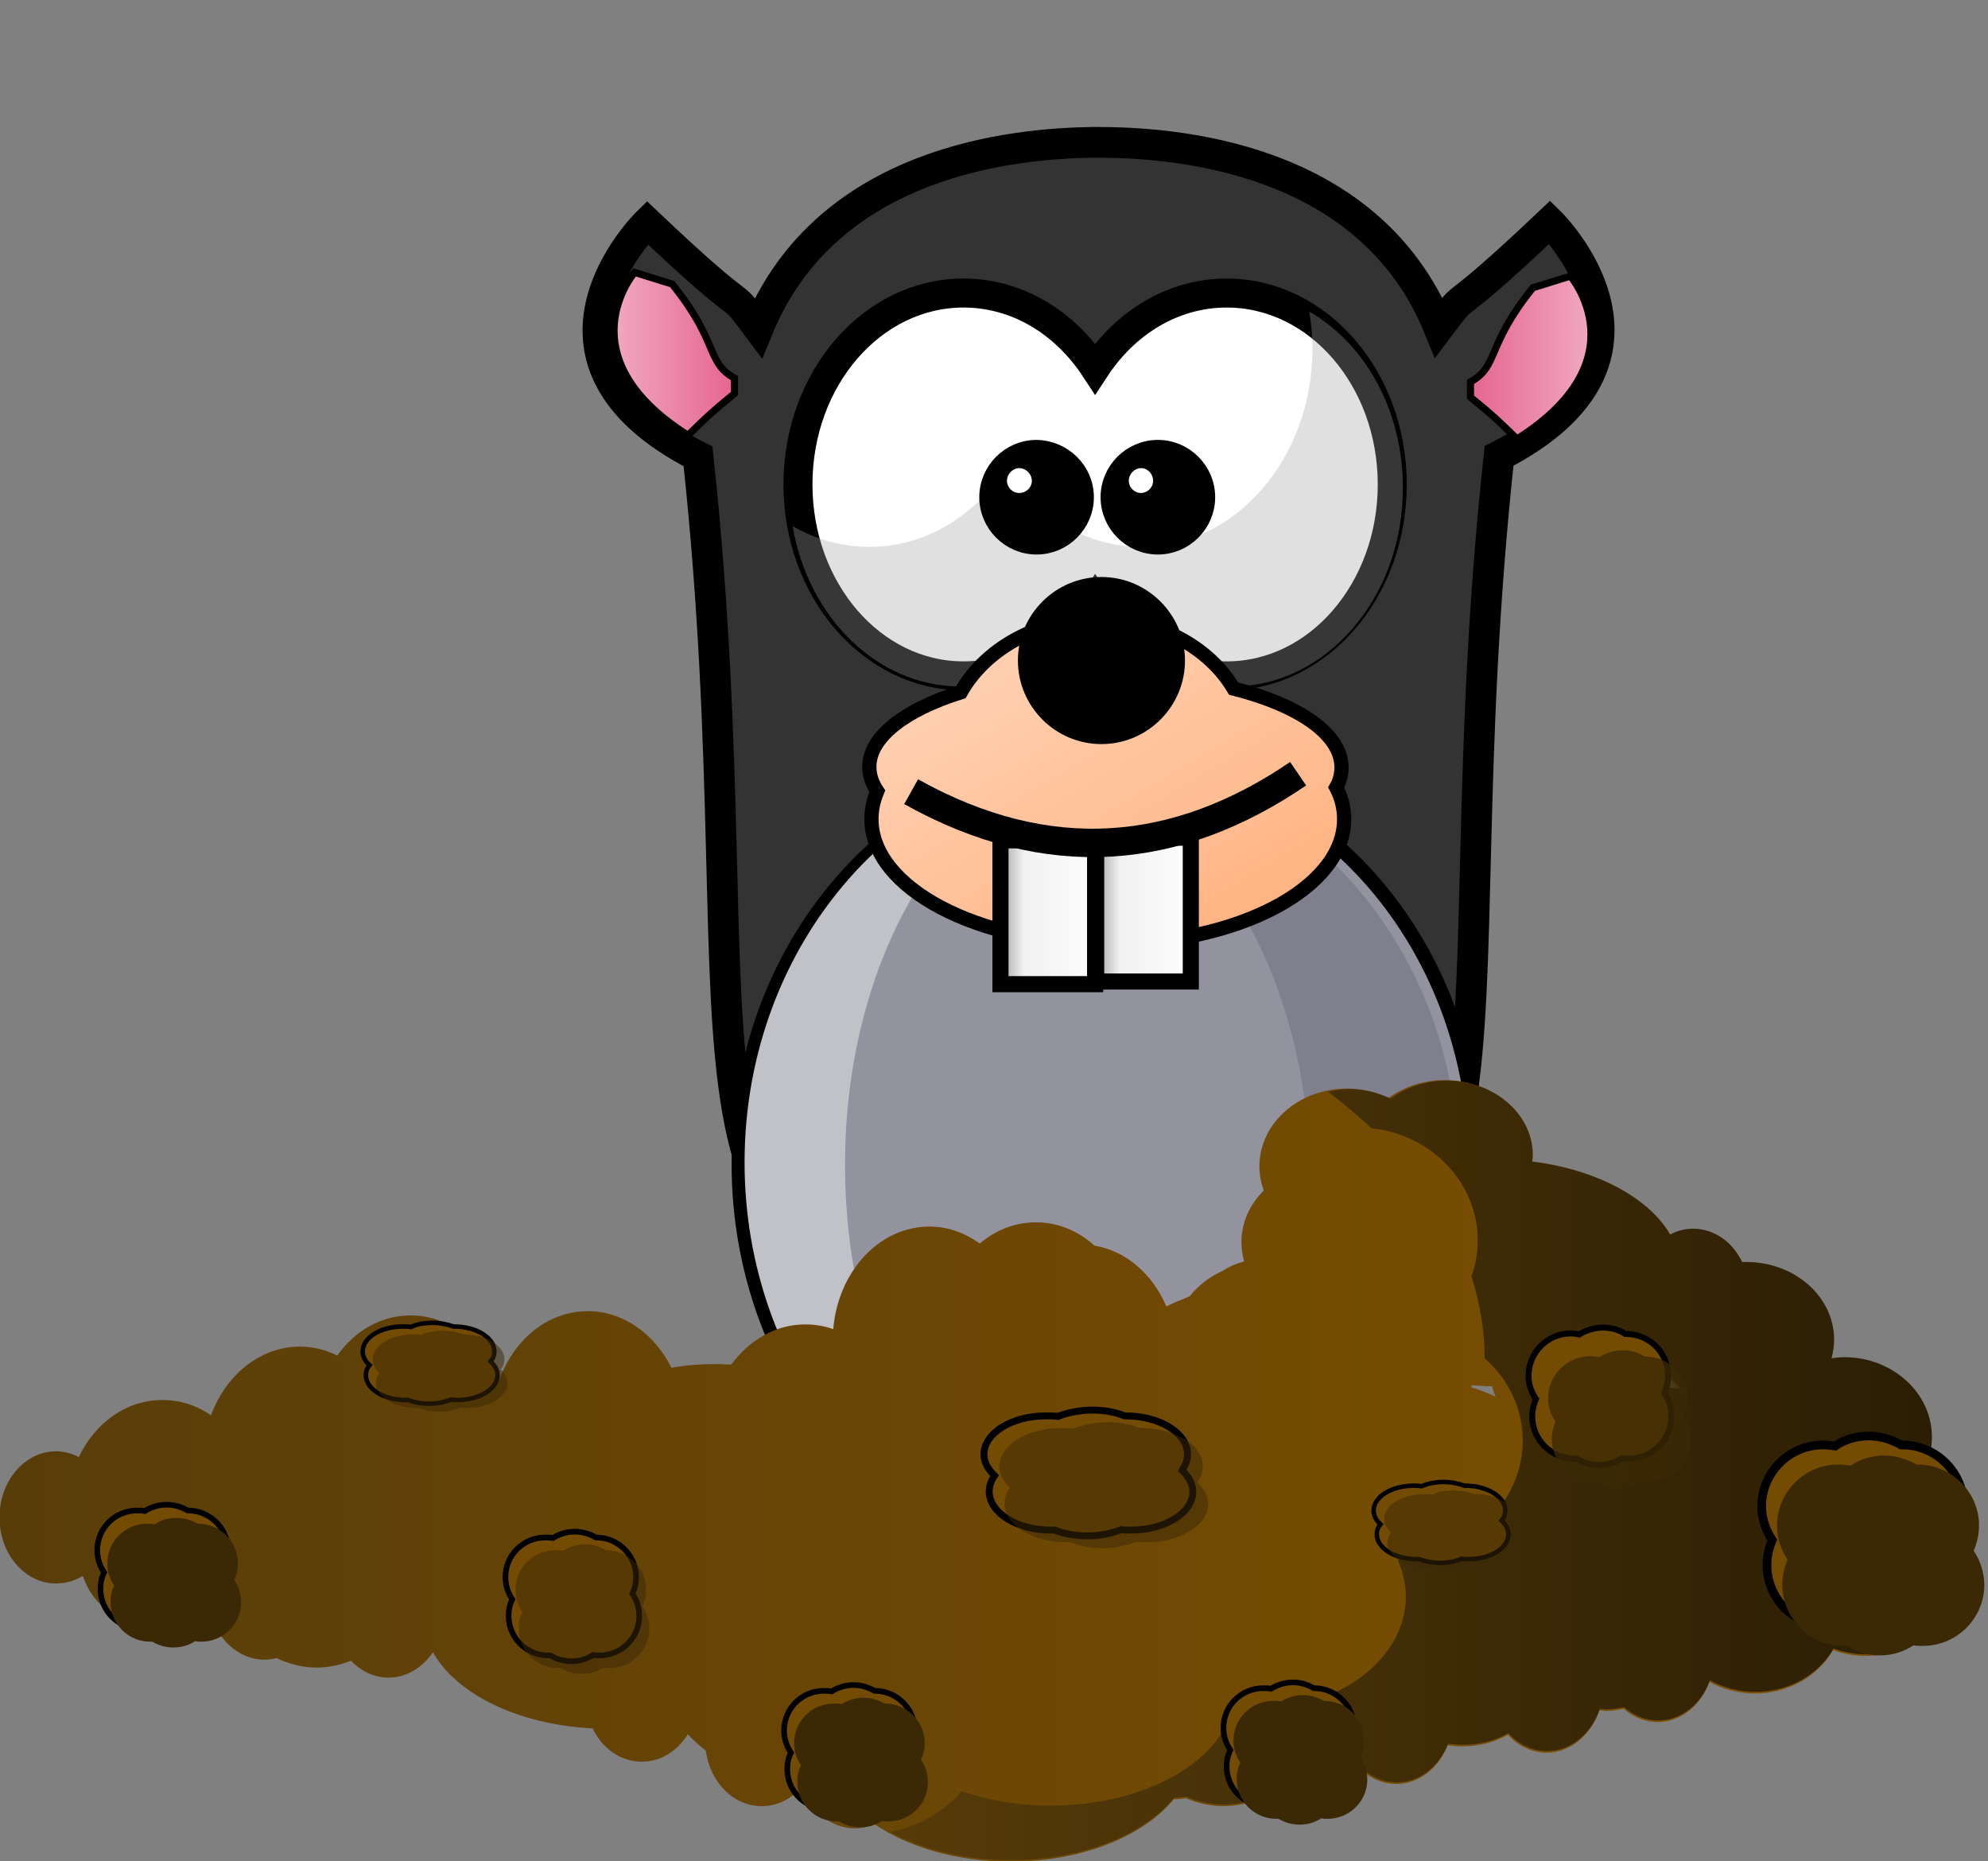 <?xml version="1.0" encoding="utf-8"?>
<!-- Generator: Adobe Illustrator 23.0.3, SVG Export Plug-In . SVG Version: 6.00 Build 0)  -->
<svg version="1.1" id="Layer_1" xmlns:sketch="http://www.bohemiancoding.com/sketch/ns"
	 xmlns="http://www.w3.org/2000/svg" xmlns:xlink="http://www.w3.org/1999/xlink" x="0px" y="0px" viewBox="0 0 376 352"
	 style="enable-background:new 0 0 376 352;" xml:space="preserve">
<rect x="0" y="0" width="376" height="352" fill="#808080" stroke="none"/>
<style type="text/css">
	.st0{fill-rule:evenodd;clip-rule:evenodd;fill:#333333;stroke:#000000;stroke-width:5.81;}
	.st1{fill-rule:evenodd;clip-rule:evenodd;fill:#93939F;stroke:#000000;stroke-width:2.705;}
	.st2{fill-rule:evenodd;clip-rule:evenodd;fill:#7F7F8D;}
	.st3{fill-rule:evenodd;clip-rule:evenodd;fill:#C1C1C8;}
	.st4{fill-rule:evenodd;clip-rule:evenodd;fill:#FFFFFF;stroke:#000000;stroke-width:5.484;}
	.st5{opacity:0.337;fill-rule:evenodd;clip-rule:evenodd;fill:#A5A5A5;enable-background:new    ;}
	.st6{fill-rule:evenodd;clip-rule:evenodd;stroke:#000000;stroke-width:3.476;}
	.st7{fill-rule:evenodd;clip-rule:evenodd;fill:#FFFFFF;}
	.st8{fill-rule:evenodd;clip-rule:evenodd;fill:url(#SVGID_1_);stroke:#000000;stroke-width:1.343;}
	.st9{fill-rule:evenodd;clip-rule:evenodd;fill:url(#SVGID_2_);stroke:#000000;stroke-width:1.343;}
	.st10{fill-rule:evenodd;clip-rule:evenodd;fill:url(#SVGID_3_);stroke:#000000;stroke-width:2.687;}
	.st11{fill-rule:evenodd;clip-rule:evenodd;}
	.st12{fill-rule:evenodd;clip-rule:evenodd;fill:url(#SVGID_4_);stroke:#000000;stroke-width:3.045;}
	.st13{fill-rule:evenodd;clip-rule:evenodd;fill:url(#SVGID_5_);stroke:#000000;stroke-width:3.045;}
	.st14{fill:none;stroke:#000000;stroke-width:5.373;}
	.st15{fill-rule:evenodd;clip-rule:evenodd;fill:url(#Shape_2_);}
	.st16{fill-rule:evenodd;clip-rule:evenodd;fill:url(#SVGID_6_);}
	.st17{fill-rule:evenodd;clip-rule:evenodd;fill:#734B02;stroke:#000000;stroke-width:1.066;}
	.st18{fill-rule:evenodd;clip-rule:evenodd;fill:#3B2906;}
	.st19{fill-rule:evenodd;clip-rule:evenodd;fill:#734B02;stroke:#000000;stroke-width:1.645;}
	.st20{fill-rule:evenodd;clip-rule:evenodd;fill:#734B02;stroke:#000000;stroke-width:1.131;}
	.st21{opacity:0.802;fill-rule:evenodd;clip-rule:evenodd;fill:#3B2906;enable-background:new    ;}
	.st22{fill-rule:evenodd;clip-rule:evenodd;fill:#3B2906;fill-opacity:0.507;}
	.st23{fill-rule:evenodd;clip-rule:evenodd;fill:#734B02;stroke:#000000;stroke-width:0.848;}
	.st24{fill-rule:evenodd;clip-rule:evenodd;fill:#734B02;stroke:#000000;stroke-width:1.306;}
</style>
<title>dirt</title>
<desc>Created with Sketch.</desc>
<g id="Page-1_1_" sketch:type="MSPage">
	<g id="mole" transform="translate(3.323, 2.017)" sketch:type="MSLayerGroup">
		<path id="Shape_1_" sketch:type="MSShapeGroup" class="st0" d="M204.2,24.9c-0.2,0-0.6,0-0.8,0v0c-14.6,0.2-50.2,3.3-63.3,35.1
			c-6.5-8.7,0,0-21-19.9c0,0-26.4,25.8,9.6,44.2c12.5,116-13,160.6,61,159c4.2-0.1,8.8,0,13.6,0.1h0.1l2.2,0v-0.1
			c4.8-0.1,9.4-0.2,13.6-0.1c74,1.6,48.5-43,61-159c36-18.4,9.6-44.2,9.6-44.2c-21,19.9-14.5,11.3-21,19.9
			C255.4,27.1,217.8,24.9,204.2,24.9L204.2,24.9z"/>
		<path sketch:type="MSShapeGroup" class="st1" d="M275.8,218.1c0,42.5-31.2,77-69.7,77s-69.7-34.5-69.7-77s31.2-77,69.7-77
			S275.8,175.6,275.8,218.1L275.8,218.1z"/>
		<path sketch:type="MSShapeGroup" class="st2" d="M205.1,142c37.4,1.3,67.4,35.3,67.4,76.9c0,39.3-26.7,71.8-61.2,76.4
			c24-6.7,42.2-38.1,42.2-75.9c0-41-21.4-74.5-48.5-77V142L205.1,142z"/>
		<path sketch:type="MSShapeGroup" class="st3" d="M204.9,140.9c-37.4,1.3-67.4,35.3-67.4,76.9c0,39.3,26.7,71.8,61.2,76.4
			c-24-6.7-42.2-38.1-42.2-75.9c0-41,21.4-74.5,48.5-77V140.9L204.9,140.9z"/>
		<path sketch:type="MSShapeGroup" class="st4" d="M178.9,53.4c-17.3,0-31.3,16.2-31.3,36.2s14,36.2,31.3,36.2
			c10.2,0,19.2-5.6,24.9-14.3c5.7,8.7,14.7,14.3,24.9,14.3c17.3,0,31.3-16.2,31.3-36.2s-14-36.2-31.3-36.2
			c-10.2,0-19.2,5.6-24.9,14.3C198.1,59,189.1,53.4,178.9,53.4L178.9,53.4z"/>
		<path sketch:type="MSShapeGroup" class="st5" d="M244.3,56.9c0.4,2.3,0.6,4.7,0.6,7.1c0,20.6-14.5,37.4-32.3,37.4
			c-10.5,0-19.8-5.8-25.8-14.7c-5.9,9-15.2,14.7-25.7,14.7c-5.2,0-10.1-1.4-14.5-3.9c2.9,17.2,16,30.3,31.7,30.3
			c10.5,0,19.8-5.8,25.7-14.8c5.9,9,15.2,14.8,25.7,14.8c17.8,0,32.3-16.8,32.3-37.4C262.1,75.7,254.9,63,244.3,56.9L244.3,56.9z"/>
		<g id="Group" transform="translate(73.931, 58.411)" sketch:type="MSShapeGroup">
			<path class="st6" d="M127.9,33.6c0,5-4.1,9.1-9.1,9.1c-5,0-9.1-4.1-9.1-9.1c0-5,4.1-9.1,9.1-9.1
				C123.8,24.6,127.9,28.6,127.9,33.6L127.9,33.6z"/>
			<path class="st7" d="M117.9,30.5c0,1.3-1.1,2.3-2.4,2.3c-1.3,0-2.3-1.1-2.3-2.3c0-1.3,1.1-2.4,2.3-2.4
				C116.8,28.1,117.9,29.2,117.9,30.5L117.9,30.5z"/>
		</g>
		<g transform="translate(97.171, 58.411)" sketch:type="MSShapeGroup">
			<path class="st6" d="M127.6,33.6c0,5-4.1,9.1-9.1,9.1c-5,0-9.1-4.1-9.1-9.1c0-5,4.1-9.1,9.1-9.1S127.6,28.6,127.6,33.6
				L127.6,33.6z"/>
			<path class="st7" d="M117.6,30.5c0,1.3-1.1,2.3-2.3,2.3c-1.3,0-2.3-1.1-2.3-2.3c0-1.3,1.1-2.4,2.3-2.4
				C116.6,28.1,117.6,29.2,117.6,30.5L117.6,30.5z"/>
		</g>
		
			<linearGradient id="SVGID_1_" gradientUnits="userSpaceOnUse" x1="-110.428" y1="667.909" x2="-109.369" y2="667.909" gradientTransform="matrix(22.812 0 0 -30.811 2631.143 20643.748)">
			<stop  offset="0" style="stop-color:#F1AAC2"/>
			<stop  offset="1" style="stop-color:#E5638F"/>
		</linearGradient>
		<path sketch:type="MSShapeGroup" class="st8" d="M116.7,49.5c0,0-13.6,15.8,10.1,30.8c3.8-3.7,4.4-4.3,8.8-7.9v-2.9
			c-5.4-3-2.9-6.8-11.8-17.8L116.7,49.5L116.7,49.5z"/>
		
			<linearGradient id="SVGID_2_" gradientUnits="userSpaceOnUse" x1="-109.37" y1="667.909" x2="-110.428" y2="667.909" gradientTransform="matrix(22.812 0 0 -30.811 2793.143 20644.455)">
			<stop  offset="0" style="stop-color:#F1AAC2"/>
			<stop  offset="1" style="stop-color:#E5638F"/>
		</linearGradient>
		<path sketch:type="MSShapeGroup" class="st9" d="M293.7,50.2c0,0,13.6,15.8-10.1,30.8c-3.8-3.7-4.4-4.3-8.8-7.9v-2.9
			c5.4-3,2.9-6.8,11.8-17.8L293.7,50.2L293.7,50.2z"/>
		<path sketch:type="MSShapeGroup" class="st2" d="M196.1,144.2c37.4,1.3,67.4,35.3,67.4,76.9c0,39.3-26.7,71.8-61.2,76.4
			c24-6.7,42.2-38.1,42.2-75.9c0-41-21.4-74.5-48.5-77V144.2L196.1,144.2z"/>
		
			<linearGradient id="SVGID_3_" gradientUnits="userSpaceOnUse" x1="-117.584" y1="670.451" x2="-116.956" y2="669.735" gradientTransform="matrix(89.75 0 0 -61.408 10733.705 41300.59)">
			<stop  offset="0" style="stop-color:#FFCEAE"/>
			<stop  offset="1" style="stop-color:#FFB280"/>
		</linearGradient>
		<path sketch:type="MSShapeGroup" class="st10" d="M204.5,115c-11.5,0-21.5,5.7-26.1,13.9c-10.5,3.3-17.3,8.4-17.3,14.1
			c0,1.6,0.5,3.1,1.5,4.6c-0.7,1.7-1.1,3.4-1.1,5.3c0,13,20,23.6,44.7,23.6s44.7-10.6,44.7-23.6c0-2.1-0.5-4.1-1.5-6
			c0.7-1.2,1-2.5,1-3.8c0-6.3-8.1-11.8-20.4-14.9C225.3,120.3,215.6,115,204.5,115L204.5,115z"/>
		<path sketch:type="MSShapeGroup" class="st11" d="M220.8,122.9c0,8.7-7.1,15.8-15.8,15.8s-15.8-7.1-15.8-15.8s7.1-15.8,15.8-15.8
			S220.8,114.2,220.8,122.9L220.8,122.9z"/>
		
			<linearGradient id="SVGID_4_" gradientUnits="userSpaceOnUse" x1="-107.746" y1="667.309" x2="-106.574" y2="667.309" gradientTransform="matrix(17.878 0 0 -27.243 2110.636 18349.889)">
			<stop  offset="0" style="stop-color:#8A8A8A"/>
			<stop  offset="0.286" style="stop-color:#F1F1F1"/>
			<stop  offset="1" style="stop-color:#FFFFFF"/>
		</linearGradient>
		<path sketch:type="MSShapeGroup" class="st12" d="M185.9,156.9h17.9v27.2h-17.9V156.9z"/>
		
			<linearGradient id="SVGID_5_" gradientUnits="userSpaceOnUse" x1="-107.746" y1="667.309" x2="-106.574" y2="667.309" gradientTransform="matrix(17.878 0 0 -27.243 2128.732 18349.373)">
			<stop  offset="0" style="stop-color:#8A8A8A"/>
			<stop  offset="0.286" style="stop-color:#F1F1F1"/>
			<stop  offset="1" style="stop-color:#FFFFFF"/>
		</linearGradient>
		<path sketch:type="MSShapeGroup" class="st13" d="M204,156.4h17.9v27.2H204V156.4z"/>
		<path sketch:type="MSShapeGroup" class="st14" d="M169,147.7c26,14.5,50.3,12.2,73.2-3.4"/>
	</g>
</g>
<g id="Page-1" sketch:type="MSPage">
	<g id="dirt" transform="translate(-0.003, 0.158)" sketch:type="MSLayerGroup">
		
			<linearGradient id="Shape_2_" gradientUnits="userSpaceOnUse" x1="-116.681" y1="672.167" x2="-115.681" y2="672.167" gradientTransform="matrix(371.156 0 0 -147.594 43307.062 99485.68)">
			<stop  offset="0" style="stop-color:#593D09"/>
			<stop  offset="1" style="stop-color:#7F5200"/>
		</linearGradient>
		<path id="Shape" sketch:type="MSShapeGroup" class="st15" d="M273.2,204.1c-4,0-7.7,1.3-10.6,3.4c-2.3-1.1-5-1.8-7.8-1.8
			c-9.2,0-16.6,6.6-16.6,14.7c0,1.6,0.3,3.1,0.8,4.6c-2.6,2.6-4.2,6-4.2,9.7c0,1.3,0.2,2.5,0.5,3.7c-1.5,0.4-2.9,1-4.1,1.8
			c-2.5,1.1-4.6,2.8-6.2,4.8c0,0,0,0,0,0c-1.5,0.6-3,1.2-4.4,1.9c-2.6-6.1-7.6-10.5-13.6-11.5c-3.1-2.8-6.9-4.4-11.1-4.4
			c-4,0-7.6,1.5-10.6,4c-2.8-2-6-3.2-9.5-3.2c-9.5,0-17.3,8.5-18.2,19.4c-1.7-0.6-3.5-0.9-5.3-0.9c-5.6,0-10.6,3-14,7.6
			c-0.9,0-1.9-0.1-2.8-0.1c-2.9,0-5.8,0.2-8.5,0.7c-3.2-6.4-9.1-10.7-15.8-10.7c-7.7,0-14.2,5.5-16.9,13.4
			c-2.9-7.4-9.2-12.6-16.6-12.6c-5.6,0-10.6,2.9-13.9,7.6c-2.2-1.1-4.6-1.7-7.1-1.7c-7.5,0-14,5.4-16.8,13c-2.7-1.9-5.8-2.9-9.2-2.9
			c-6.8,0-12.7,4.3-15.8,10.8c-1.3-0.7-2.8-1.1-4.3-1.1c-5.9,0-10.7,5.6-10.7,12.5c0,6.9,4.8,12.5,10.7,12.5c1.8,0,3.5-0.5,5-1.4
			c0.1,0.1,0.2,0.2,0.2,0.3c1.4,4,4.5,7,8.3,7.7c2.1,0.9,4.3,1.5,6.6,1.5c3.3,0,6.3-1,9-2.8c1.3,5.2,5.4,9.1,10.3,9.1
			c0.8,0,1.5-0.1,2.3-0.3c2.3,1.1,4.9,1.8,7.6,1.8c2.3,0,4.5-0.5,6.5-1.3c1.9,2,4.4,3.2,7.1,3.2c3.4,0,6.4-1.9,8.4-4.8
			c4.4,7.9,16.1,13.7,30.2,14.4c1.8,3.8,5.3,6.3,9.3,6.3c3.6,0,6.7-2,8.7-5.2c1,1.1,2.1,2.1,3.4,3.1c0.8,6,5.2,10.5,10.6,10.5
			c2.9,0,5.5-1.3,7.4-3.5l0.3,0c1.6,4.5,5.4,7.7,9.9,7.7c1.3,0,2.5-0.3,3.7-0.8c6.3,4.3,15.5,7.1,25.7,7.1
			c13.5,0,25.2-4.8,30.9-11.8c0.8,0,1.6-0.1,2.3-0.2c2.1,0.9,4.5,1.5,7,1.5c6.9,0,12.8-3.9,15.3-9.3c0.4-0.3,0.8-0.6,1.2-1
			c0.9,0.1,1.8,0.3,2.8,0.3c1.4,0,2.8-0.2,4.2-0.5c1.8,3.8,5.3,6.3,9.3,6.3c4.3,0,8-3,9.7-7.3c0.9,0.1,1.9,0.2,2.8,0.2
			c3.2,0,6.1-0.8,8.6-2.2c1.9,2.1,4.5,3.4,7.3,3.4c4.5,0,8.4-3.3,10-8c0.4,0,0.9,0.1,1.3,0.1c1.1,0,2.2-0.2,3.3-0.4
			c1.8,1.6,4,2.5,6.4,2.5c4.4,0,8.2-3.1,9.8-7.6c2.5,1.4,5.5,2.2,8.6,2.2c6.4,0,12-3.3,14.8-8.2c1.9,0.7,4,1.1,6.2,1.1
			c9.2,0,16.6-6.8,16.6-15.1c0-1-0.1-1.9-0.3-2.9c1.3-2.1,2-4.6,2-7.2c0-4.9-2.5-9.2-6.5-11.9c0.4-1.3,0.6-2.6,0.6-4
			c0-8.3-7.4-15.1-16.6-15.1c-0.8,0-1.6,0.1-2.4,0.2c0.3-1.1,0.5-2.3,0.5-3.5c0-8.1-7.4-14.7-16.6-14.7c-0.3,0-0.5,0-0.8,0
			c-1.8-3.8-5.3-6.3-9.3-6.3c-1.5,0-3,0.4-4.3,1.1c-4.1-7-14-12.3-26.1-13.8c0-0.3,0.1-0.5,0.1-0.8
			C289.8,210.7,282.4,204.1,273.2,204.1L273.2,204.1z M314.9,258.8c0.6,1.3,1.5,2.5,2.5,3.6c-0.9-0.1-1.9-0.2-2.8-0.3
			c0.2-1,0.3-2,0.3-3.1C314.9,259,314.9,258.9,314.9,258.8L314.9,258.8z M278.4,261.8c1.2,0.1,2.5,0.2,3.8,0.2
			c0.2,0.7,0.4,1.4,0.7,2c-1.4-0.7-3-1.3-4.6-1.8C278.3,262,278.3,261.9,278.4,261.8L278.4,261.8z"/>
		
			<linearGradient id="SVGID_6_" gradientUnits="userSpaceOnUse" x1="-116.42" y1="672.167" x2="-115.42" y2="672.167" gradientTransform="matrix(202.938 0 0 -147.594 23794.662 99485.703)">
			<stop  offset="0" style="stop-color:#563B09"/>
			<stop  offset="1" style="stop-color:#291D04"/>
		</linearGradient>
		<path sketch:type="MSShapeGroup" class="st16" d="M273.6,204.2c-4,0-7.7,1.3-10.6,3.4c-2.3-1.1-5-1.8-7.8-1.8
			c-1.4,0-2.7,0.2-4,0.5c2.9,2.2,5.7,4.6,8.2,6.9c11.3,1.2,20.1,10.3,20.1,21.2c0,2.4-0.4,4.7-1.2,6.8c1.6,5,2.5,10.2,2.5,15.4
			c0,0,0,0,0,0.1c4.5,3.9,7.2,9.5,7.2,15.6c0,11.7-10,21.2-22.4,21.4c-0.4,0.4-0.8,0.9-1.2,1.3c1,2.1,1.5,4.5,1.5,6.8
			c0,11.8-12.8,21.4-28.7,21.4c-1.4,0-2.8-0.1-4.2-0.2c-2.4,10.3-16.8,18.3-34.3,18.3c-6.1,0-11.8-1-16.8-2.7
			c-3.3,3.8-8,6.6-13.5,7.7c6.1,3.3,14.1,5.3,22.8,5.3c13.5,0,25.2-4.8,30.9-11.8c0.8,0,1.6-0.1,2.3-0.2c2.1,0.9,4.5,1.5,7,1.5
			c6.9,0,12.8-3.9,15.3-9.3c0.4-0.3,0.8-0.6,1.2-1c0.9,0.1,1.8,0.3,2.8,0.3c1.4,0,2.8-0.2,4.2-0.5c1.8,3.8,5.3,6.3,9.3,6.3
			c4.3,0,8-3,9.7-7.3c0.9,0.1,1.9,0.2,2.8,0.2c3.2,0,6.1-0.8,8.6-2.2c1.9,2.1,4.5,3.4,7.3,3.4c4.5,0,8.4-3.3,10-8
			c0.4,0,0.9,0.1,1.3,0.1c1.1,0,2.2-0.2,3.3-0.4c1.8,1.6,4,2.5,6.4,2.5c4.4,0,8.2-3.1,9.8-7.6c2.5,1.4,5.5,2.2,8.6,2.2
			c6.4,0,12-3.3,14.8-8.2c1.9,0.7,4,1.1,6.2,1.1c9.2,0,16.6-6.8,16.6-15.1c0-1-0.1-1.9-0.3-2.9c1.3-2.1,2-4.6,2-7.2
			c0-4.9-2.5-9.2-6.5-11.9c0.4-1.3,0.6-2.6,0.6-4c0-8.3-7.4-15.1-16.6-15.1c-0.8,0-1.6,0.1-2.4,0.2c0.3-1.1,0.5-2.3,0.5-3.5
			c0-8.1-7.4-14.7-16.6-14.7c-0.3,0-0.5,0-0.8,0c-1.8-3.8-5.3-6.3-9.3-6.3c-1.5,0-3,0.4-4.3,1.1c-4.1-7-14-12.3-26.1-13.8
			c0-0.3,0.1-0.5,0.1-0.8C290.2,210.8,282.8,204.2,273.6,204.2L273.6,204.2z M315.4,258.9c0.6,1.3,1.5,2.5,2.5,3.6
			c-0.9-0.1-1.9-0.2-2.8-0.3c0.2-1,0.3-2,0.3-3.1C315.4,259.1,315.4,259,315.4,258.9L315.4,258.9z"/>
		<path sketch:type="MSShapeGroup" class="st17" d="M161.4,318.5c1.5,0,2.8,0.4,4,1.1h0.1c4,0,7.3,3.2,7.5,7.1c0,0.1,0,0.3,0,0.4
			c0,1.1-0.2,2.1-0.7,3.1c0.8,1.2,1.3,2.6,1.3,4.2c0,0.1,0,0.3,0,0.4c-0.2,4-3.5,7.1-7.5,7.1c-0.4,0-0.8,0-1.2-0.1
			c-1.2,0.8-2.6,1.2-4.1,1.2c-1.5,0-2.8-0.4-4-1.1c-0.1,0-0.3,0-0.4,0c-4.2,0-7.5-3.4-7.5-7.5c0-1.1,0.2-2.1,0.7-3.1
			c-0.8-1.2-1.3-2.6-1.3-4.2c0-4.2,3.4-7.5,7.5-7.5c0.5,0,1,0,1.5,0.1C158.4,319,159.9,318.5,161.4,318.5L161.4,318.5z"/>
		<path sketch:type="MSShapeGroup" class="st18" d="M163.3,320.9c1.5,0,2.8,0.4,4,1.1h0.1c4,0,7.3,3.2,7.5,7.1c0,0.1,0,0.3,0,0.4
			c0,1.1-0.2,2.1-0.7,3.1c0.8,1.2,1.3,2.6,1.3,4.2c0,0.1,0,0.3,0,0.4c-0.2,4-3.5,7.1-7.5,7.1c-0.4,0-0.8,0-1.2-0.1
			c-1.2,0.8-2.6,1.2-4.1,1.2c-1.5,0-2.8-0.4-4-1.1c-0.1,0-0.3,0-0.4,0c-4.2,0-7.5-3.4-7.5-7.5c0-1.1,0.2-2.1,0.7-3.1
			c-0.8-1.2-1.3-2.6-1.3-4.2c0-4.2,3.4-7.5,7.5-7.5c0.5,0,1,0,1.5,0.1C160.3,321.4,161.8,320.9,163.3,320.9L163.3,320.9z"/>
		<path sketch:type="MSShapeGroup" class="st17" d="M244.5,318c1.5,0,2.8,0.4,4,1.1h0.1c4,0,7.3,3.2,7.5,7.1c0,0.1,0,0.3,0,0.4
			c0,1.1-0.2,2.1-0.7,3.1c0.8,1.2,1.3,2.6,1.3,4.2c0,0.1,0,0.3,0,0.4c-0.2,4-3.5,7.1-7.5,7.1c-0.4,0-0.8,0-1.2-0.1
			c-1.2,0.8-2.6,1.2-4.1,1.2c-1.5,0-2.8-0.4-4-1.1c-0.1,0-0.3,0-0.4,0c-4.2,0-7.5-3.4-7.5-7.5c0-1.1,0.2-2.1,0.7-3.1
			c-0.8-1.2-1.3-2.6-1.3-4.2c0-4.2,3.4-7.5,7.5-7.5c0.5,0,1,0,1.5,0.1C241.5,318.5,243,318,244.5,318L244.5,318z"/>
		<path sketch:type="MSShapeGroup" class="st18" d="M246.4,320.4c1.5,0,2.8,0.4,4,1.1h0.1c4,0,7.3,3.2,7.5,7.1c0,0.1,0,0.3,0,0.4
			c0,1.1-0.2,2.1-0.7,3.1c0.8,1.2,1.3,2.6,1.3,4.2c0,0.1,0,0.3,0,0.4c-0.2,4-3.5,7.1-7.5,7.1c-0.4,0-0.8,0-1.2-0.1
			c-1.2,0.8-2.6,1.2-4.1,1.2c-1.5,0-2.8-0.4-4-1.1c-0.1,0-0.3,0-0.4,0c-4.2,0-7.5-3.4-7.5-7.5c0-1.1,0.2-2.1,0.7-3.1
			c-0.8-1.2-1.3-2.6-1.3-4.2c0-4.2,3.4-7.5,7.5-7.5c0.5,0,1,0,1.5,0.1C243.4,320.9,244.9,320.4,246.4,320.4L246.4,320.4z"/>
		<path sketch:type="MSShapeGroup" class="st19" d="M353.5,271.4c2.2,0,4.3,0.7,6.1,1.7h0.2c6.2,0,11.3,4.9,11.6,11
			c0,0.2,0,0.4,0,0.6c0,1.7-0.4,3.3-1,4.7c1.2,1.8,2,4.1,2,6.4c0,0.2,0,0.4,0,0.6c-0.3,6.1-5.4,11-11.6,11c-0.6,0-1.2,0-1.8-0.1
			c-1.8,1.2-4,1.9-6.3,1.9c-2.3,0-4.4-0.6-6.2-1.8c-0.2,0-0.5,0-0.7,0c-6.4,0-11.6-5.2-11.6-11.6c0-1.7,0.4-3.3,1-4.7
			c-1.2-1.8-2-4-2-6.4c0-6.4,5.2-11.6,11.6-11.6c0.8,0,1.5,0.1,2.3,0.2C348.8,272.1,351.1,271.4,353.5,271.4L353.5,271.4z"/>
		<path sketch:type="MSShapeGroup" class="st18" d="M356.4,275.1c2.2,0,4.3,0.7,6.1,1.7h0.2c6.2,0,11.3,4.9,11.6,11
			c0,0.2,0,0.4,0,0.6c0,1.7-0.4,3.3-1,4.7c1.2,1.8,2,4.1,2,6.4c0,0.2,0,0.4,0,0.6c-0.3,6.1-5.4,11-11.6,11c-0.6,0-1.2,0-1.8-0.1
			c-1.8,1.2-4,1.9-6.3,1.9c-2.3,0-4.4-0.6-6.2-1.8c-0.2,0-0.5,0-0.7,0c-6.4,0-11.6-5.2-11.6-11.6c0-1.7,0.4-3.3,1-4.7
			c-1.2-1.8-2-4-2-6.4c0-6.4,5.2-11.6,11.6-11.6c0.8,0,1.5,0.1,2.3,0.2C351.8,275.8,354,275.1,356.4,275.1L356.4,275.1z"/>
		<path sketch:type="MSShapeGroup" class="st20" d="M303.2,250.9c1.5,0,3,0.4,4.2,1.2h0.1c4.3,0,7.8,3.3,8,7.6c0,0.1,0,0.3,0,0.4
			c0,1.2-0.3,2.2-0.7,3.2c0.9,1.3,1.3,2.8,1.3,4.4c0,0.1,0,0.3,0,0.4c-0.2,4.2-3.7,7.6-8,7.6c-0.4,0-0.8,0-1.2-0.1
			c-1.3,0.8-2.8,1.3-4.4,1.3c-1.6,0-3-0.4-4.2-1.2c-0.2,0-0.3,0-0.5,0c-4.4,0-8-3.6-8-8c0-1.2,0.3-2.3,0.7-3.3
			c-0.9-1.3-1.4-2.8-1.4-4.4c0-4.4,3.6-8,8-8c0.5,0,1.1,0.1,1.6,0.2C300,251.4,301.6,250.9,303.2,250.9L303.2,250.9z"/>
		<path sketch:type="MSShapeGroup" class="st21" d="M306.9,255.2c1.5,0,3,0.4,4.2,1.2h0.1c4.3,0,7.8,3.3,8,7.6c0,0.1,0,0.3,0,0.4
			c0,1.2-0.3,2.2-0.7,3.2c0.9,1.3,1.3,2.8,1.3,4.4c0,0.1,0,0.3,0,0.4c-0.2,4.2-3.7,7.6-8,7.6c-0.4,0-0.8,0-1.2-0.1
			c-1.3,0.8-2.8,1.3-4.4,1.3c-1.6,0-3-0.4-4.2-1.2c-0.2,0-0.3,0-0.5,0c-4.4,0-8-3.6-8-8c0-1.2,0.3-2.3,0.7-3.3
			c-0.9-1.3-1.4-2.8-1.4-4.4c0-4.4,3.6-8,8-8c0.5,0,1.1,0.1,1.6,0.2C303.7,255.7,305.3,255.2,306.9,255.2L306.9,255.2z"/>
		<path sketch:type="MSShapeGroup" class="st17" d="M31.5,284.4c1.5,0,2.8,0.4,4,1.1h0.1c4,0,7.3,3.2,7.5,7.1c0,0.1,0,0.3,0,0.4
			c0,1.1-0.2,2.1-0.7,3.1c0.8,1.2,1.3,2.6,1.3,4.2c0,0.1,0,0.3,0,0.4c-0.2,4-3.5,7.1-7.5,7.1c-0.4,0-0.8,0-1.2-0.1
			c-1.2,0.8-2.6,1.2-4.1,1.2c-1.5,0-2.8-0.4-4-1.1c-0.1,0-0.3,0-0.4,0c-4.2,0-7.5-3.4-7.5-7.5c0-1.1,0.2-2.1,0.7-3.1
			c-0.8-1.2-1.3-2.6-1.3-4.2c0-4.2,3.4-7.5,7.5-7.5c0.5,0,1,0,1.5,0.1C28.5,284.9,29.9,284.4,31.5,284.4L31.5,284.4z"/>
		<path sketch:type="MSShapeGroup" class="st18" d="M33.4,286.9c1.5,0,2.8,0.4,4,1.1h0.1c4,0,7.3,3.2,7.5,7.1c0,0.1,0,0.3,0,0.4
			c0,1.1-0.2,2.1-0.7,3.1c0.8,1.2,1.3,2.6,1.3,4.2c0,0.1,0,0.3,0,0.4c-0.2,4-3.5,7.1-7.5,7.1c-0.4,0-0.8,0-1.2-0.1
			c-1.2,0.8-2.6,1.2-4.1,1.2c-1.5,0-2.8-0.4-4-1.1c-0.1,0-0.3,0-0.4,0c-4.2,0-7.5-3.4-7.5-7.5c0-1.1,0.2-2.1,0.7-3.1
			c-0.8-1.2-1.3-2.6-1.3-4.2c0-4.2,3.4-7.5,7.5-7.5c0.5,0,1,0,1.5,0.1C30.4,287.3,31.8,286.9,33.4,286.9L33.4,286.9z"/>
		<path sketch:type="MSShapeGroup" class="st17" d="M108.7,289.5c1.5,0,2.8,0.4,4,1.1h0.1c4,0,7.3,3.2,7.5,7.1c0,0.1,0,0.3,0,0.4
			c0,1.1-0.2,2.1-0.7,3.1c0.8,1.2,1.3,2.6,1.3,4.2c0,0.1,0,0.3,0,0.4c-0.2,4-3.5,7.1-7.5,7.1c-0.4,0-0.8,0-1.2-0.1
			c-1.2,0.8-2.6,1.2-4.1,1.2c-1.5,0-2.8-0.4-4-1.1c-0.1,0-0.3,0-0.4,0c-4.2,0-7.5-3.4-7.5-7.5c0-1.1,0.2-2.1,0.7-3.1
			c-0.8-1.2-1.3-2.6-1.3-4.2c0-4.2,3.4-7.5,7.5-7.5c0.5,0,1,0,1.5,0.1C105.7,290,107.1,289.5,108.7,289.5L108.7,289.5z"/>
		<path sketch:type="MSShapeGroup" class="st22" d="M110.6,291.9c1.5,0,2.8,0.4,4,1.1h0.1c4,0,7.3,3.2,7.5,7.1c0,0.1,0,0.3,0,0.4
			c0,1.1-0.2,2.1-0.7,3.1c0.8,1.2,1.3,2.6,1.3,4.2c0,0.1,0,0.3,0,0.4c-0.2,4-3.5,7.1-7.5,7.1c-0.4,0-0.8,0-1.2-0.1
			c-1.2,0.8-2.6,1.2-4.1,1.2c-1.5,0-2.8-0.4-4-1.1c-0.1,0-0.3,0-0.4,0c-4.2,0-7.5-3.4-7.5-7.5c0-1.1,0.2-2.1,0.7-3.1
			c-0.8-1.2-1.3-2.6-1.3-4.2c0-4.2,3.4-7.5,7.5-7.5c0.5,0,1,0,1.5,0.1C107.6,292.4,109,291.9,110.6,291.9L110.6,291.9z"/>
		<path sketch:type="MSShapeGroup" class="st23" d="M273,280.1c1.5,0,2.8,0.3,4,0.7h0.1c4.1,0,7.4,2,7.6,4.5c0,0.1,0,0.2,0,0.2
			c0,0.7-0.2,1.3-0.7,1.9c0.8,0.8,1.3,1.6,1.3,2.6c0,0.1,0,0.2,0,0.2c-0.2,2.5-3.5,4.5-7.6,4.5c-0.4,0-0.8,0-1.2-0.1
			c-1.2,0.5-2.6,0.8-4.1,0.8c-1.5,0-2.9-0.3-4-0.7c-0.1,0-0.3,0-0.4,0c-4.2,0-7.6-2.1-7.6-4.7c0-0.7,0.2-1.3,0.7-1.9
			c-0.8-0.7-1.3-1.6-1.3-2.6c0-2.6,3.4-4.7,7.6-4.7c0.5,0,1,0,1.5,0.1C270,280.4,271.5,280.1,273,280.1L273,280.1z"/>
		<path sketch:type="MSShapeGroup" class="st22" d="M275,281.7c1.5,0,2.8,0.3,4,0.7h0.1c4.1,0,7.4,2,7.6,4.5c0,0.1,0,0.2,0,0.2
			c0,0.7-0.2,1.3-0.7,1.9c0.8,0.8,1.3,1.6,1.3,2.6c0,0.1,0,0.2,0,0.2c-0.2,2.5-3.5,4.5-7.6,4.5c-0.4,0-0.8,0-1.2-0.1
			c-1.2,0.5-2.6,0.8-4.1,0.8c-1.5,0-2.9-0.3-4-0.7c-0.1,0-0.3,0-0.4,0c-4.2,0-7.6-2.1-7.6-4.7c0-0.7,0.2-1.3,0.7-1.9
			c-0.8-0.7-1.3-1.6-1.3-2.6c0-2.6,3.4-4.7,7.6-4.7c0.5,0,1,0,1.5,0.1C271.9,281.9,273.4,281.7,275,281.7L275,281.7z"/>
		<path sketch:type="MSShapeGroup" class="st23" d="M81.8,250c1.5,0,2.8,0.3,4,0.7h0.1c4.1,0,7.4,2,7.6,4.5c0,0.1,0,0.2,0,0.2
			c0,0.7-0.2,1.3-0.7,1.9c0.8,0.8,1.3,1.6,1.3,2.6c0,0.1,0,0.2,0,0.2c-0.2,2.5-3.5,4.5-7.6,4.5c-0.4,0-0.8,0-1.2-0.1
			c-1.2,0.5-2.6,0.8-4.1,0.8c-1.5,0-2.9-0.3-4-0.7c-0.1,0-0.3,0-0.4,0c-4.2,0-7.6-2.1-7.6-4.7c0-0.7,0.2-1.3,0.7-1.9
			c-0.8-0.7-1.3-1.6-1.3-2.6c0-2.6,3.4-4.7,7.6-4.7c0.5,0,1,0,1.5,0.1C78.7,250.3,80.2,250,81.8,250L81.8,250z"/>
		<path sketch:type="MSShapeGroup" class="st22" d="M83.7,251.5c1.5,0,2.8,0.3,4,0.7h0.1c4.1,0,7.4,2,7.6,4.5c0,0.1,0,0.2,0,0.2
			c0,0.7-0.2,1.3-0.7,1.9c0.8,0.8,1.3,1.6,1.3,2.6c0,0.1,0,0.2,0,0.2c-0.2,2.5-3.5,4.5-7.6,4.5c-0.4,0-0.8,0-1.2-0.1
			c-1.2,0.5-2.6,0.8-4.1,0.8c-1.5,0-2.9-0.3-4-0.7c-0.1,0-0.3,0-0.4,0c-4.2,0-7.6-2.1-7.6-4.7c0-0.7,0.2-1.3,0.7-1.9
			c-0.8-0.7-1.3-1.6-1.3-2.6c0-2.6,3.4-4.7,7.6-4.7c0.5,0,1,0,1.5,0.1C80.7,251.8,82.1,251.5,83.7,251.5L83.7,251.5z"/>
		<path sketch:type="MSShapeGroup" class="st24" d="M206.6,266.5c2.3,0,4.4,0.4,6.1,1.1h0.2c6.3,0,11.4,3.1,11.7,6.9
			c0,0.1,0,0.3,0,0.4c0,1.1-0.4,2-1,3c1.2,1.2,2,2.5,2,4c0,0.1,0,0.3,0,0.4c-0.3,3.8-5.4,6.9-11.7,6.9c-0.6,0-1.2,0-1.8-0.1
			c-1.8,0.7-4,1.2-6.4,1.2c-2.3,0-4.4-0.4-6.2-1.1c-0.2,0-0.5,0-0.7,0c-6.5,0-11.7-3.3-11.7-7.3c0-1.1,0.4-2.1,1-3
			c-1.2-1.2-2-2.5-2-4c0-4,5.2-7.3,11.7-7.3c0.8,0,1.6,0,2.3,0.1C201.9,267,204.2,266.5,206.6,266.5L206.6,266.5z"/>
		<path sketch:type="MSShapeGroup" class="st22" d="M209.5,268.8c2.3,0,4.4,0.4,6.1,1.1h0.2c6.3,0,11.4,3.1,11.7,6.9
			c0,0.1,0,0.3,0,0.4c0,1.1-0.4,2-1,3c1.2,1.2,2,2.5,2,4c0,0.1,0,0.3,0,0.4c-0.3,3.8-5.4,6.9-11.7,6.9c-0.6,0-1.2,0-1.8-0.1
			c-1.8,0.7-4,1.2-6.4,1.2c-2.3,0-4.4-0.4-6.2-1.1c-0.2,0-0.5,0-0.7,0c-6.5,0-11.7-3.3-11.7-7.3c0-1.1,0.4-2.1,1-3
			c-1.2-1.2-2-2.5-2-4c0-4,5.2-7.3,11.7-7.3c0.8,0,1.6,0,2.3,0.1C204.9,269.3,207.1,268.8,209.5,268.8L209.5,268.8z"/>
	</g>
</g>
</svg>

